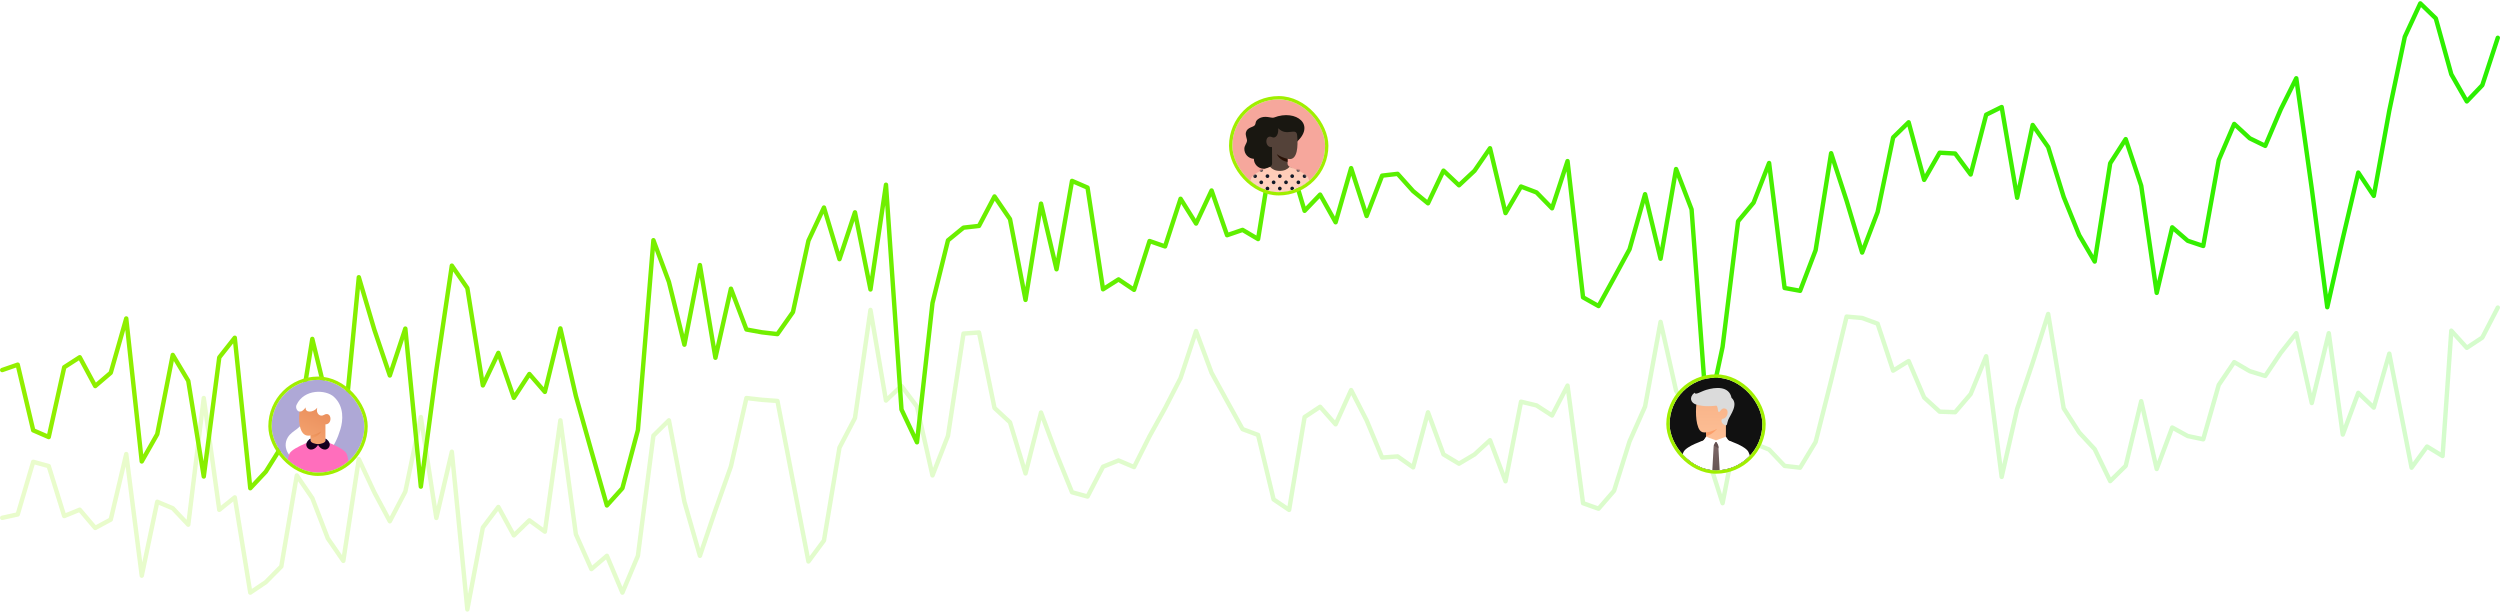 <svg width="1132" height="277" viewBox="0 0 1132 277" fill="none" xmlns="http://www.w3.org/2000/svg">
<path d="M1 167.555L8.02 165.119L15.041 194.848L22.061 197.894L29.082 166.279L36.103 161.755L43.123 174.806L50.144 168.803L57.164 144.207L64.185 208.944L71.205 196.588L78.226 160.71L85.246 172.457L92.267 215.76L99.287 161.842L106.308 152.937L113.328 221.068L120.349 213.585L127.369 202.36L134.39 197.546L141.411 153.459L148.431 182.26L155.452 198.358L162.472 125.529L169.493 149.283L176.513 170.021L183.534 148.79L190.554 220.343L197.575 167.642L204.595 120.279L211.616 130.459L218.636 174.516L225.657 159.782L232.677 180.143L239.698 169.354L246.718 177.446L253.739 148.703L260.759 179.331L267.78 204.245L274.801 228.87L281.821 221.068L288.842 194.732L295.862 108.764L302.883 127.646L309.903 156.07L316.924 120.018L323.944 161.987L330.965 130.72L337.985 149.196L345.006 150.472L352.026 151.284L359.047 141.307L366.067 108.967L373.088 93.972L380.108 117.349L387.129 96.147L394.15 131.068L401.17 83.647L408.191 185.422L415.211 200.272L422.232 137.217L429.252 108.822L436.273 103.08L443.293 102.296L450.314 88.955L457.334 99.222L464.355 135.796L471.375 92.203L478.396 121.932L485.416 81.907L492.437 84.952L499.457 130.981L506.478 126.515L513.499 131.242L520.519 109.141L527.54 111.578L534.56 89.999L541.581 101.223L548.601 86.257L555.622 106.502L562.642 104.095L569.663 108.242L576.683 64.562L583.704 72.074L590.724 95.451L597.745 88.113L604.765 100.643L611.786 76.135L618.806 97.801L625.827 79.528L632.848 78.716L639.868 86.547L646.596 92.058L653.617 77.266L660.637 83.908L667.658 77.324L674.678 67.115L681.699 96.496L688.719 84.459L695.74 87.127L702.76 94.32L709.781 72.944L716.801 134.636L723.822 138.58L730.842 125.79L737.863 112.854L744.883 87.939L751.904 117.146L758.925 76.541L765.945 94.813L772.966 189.888L779.986 157.085L787.007 100.179L794.027 91.768L801.048 73.814L808.068 130.401L815.089 131.677L822.109 113.289L829.13 69.377L836.15 90.927L843.171 114.362L850.191 96.002L857.212 62.242L864.232 55.368L871.253 81.442L878.274 69.145L885.294 69.522L892.315 79.006L899.335 51.946L906.356 48.465L913.376 89.535L920.397 56.586L927.417 66.593L934.438 89.187L941.458 106.473L948.479 118.423L955.499 73.93L962.52 62.996L969.54 84.082L976.561 132.606L983.581 102.934L990.602 109.025L997.623 111.375L1004.64 72.48L1011.66 56.122L1018.68 62.619L1025.7 66.041L1032.73 49.509L1039.75 35.442L1046.77 85.416L1053.79 139.102L1060.81 107.981L1067.83 78.136L1074.85 88.694L1081.87 50.089L1088.89 16.677L1095.91 1.536L1102.93 8.323L1109.95 33.644L1116.97 45.913L1123.99 38.575L1131 17.112" stroke="url(#paint0_linear_13062_5950)" stroke-width="2" stroke-linecap="round" stroke-linejoin="round"/>
<path opacity="0.2" d="M1 234.47L8.021 232.929L15.041 209.116L22.062 211.044L29.082 233.663L36.103 230.799L43.123 239.059L50.144 235.259L57.164 205.599L64.185 260.662L71.205 227.202L78.226 230.139L85.246 237.572L92.267 180.227L99.287 230.855L106.308 225.22L113.328 268.334L120.349 263.598L127.37 256.495L134.39 215.272L141.411 225.55L148.431 243.776L155.452 253.962L162.472 207.875L169.493 222.907L176.513 236.03L183.534 222.595L190.554 188.842L197.575 234.525L204.595 204.553L211.616 275.935L218.636 238.875L225.657 229.551L232.677 242.436L239.698 235.608L246.719 240.729L253.739 190.329L260.76 241.922L267.78 257.688L274.801 251.668L281.821 268.334L288.842 251.668L295.862 197.267L302.883 190.329L309.903 227.202L316.924 251.668L323.944 230.946L330.965 211.161L337.985 180.227L345.006 181.035L352.026 181.549L359.047 217.86L366.068 254.228L373.088 244.739L380.109 202.699L387.129 189.282L394.15 140.339L401.17 181.372L408.191 174.735L415.211 184.132L422.232 215.272L429.252 197.303L436.273 151.044L443.293 150.549L450.314 184.731L457.334 191.228L464.355 214.373L471.375 186.786L478.396 205.599L485.417 222.896L492.437 224.823L499.458 211.326L506.478 208.499L513.499 211.491L520.519 197.505L527.54 184.839L534.56 171.183L541.581 149.869L548.601 168.815L555.622 181.627L562.642 194.312L569.663 196.936L576.683 226.128L583.704 230.882L590.724 188.842L597.745 184.198L604.765 192.127L611.786 176.618L618.807 190.329L625.827 207.182L632.848 206.668L639.868 211.624L646.596 186.695L653.617 205.751L660.637 209.954L667.658 205.787L674.678 199.327L681.699 217.919L688.719 181.886L695.74 183.574L702.76 188.126L709.781 174.599L716.801 227.847L723.822 230.343L730.842 222.249L737.863 199.854L744.883 184.088L751.904 145.738L758.925 176.875L765.945 188.438L772.966 205.978L779.986 227.844L787.007 191.834L794.027 200.719L801.048 203.567L808.068 210.959L815.089 211.766L822.109 200.13L829.13 172.342L836.15 143.354L843.171 143.976L850.191 146.566L857.212 167.827L864.232 163.477L871.253 179.977L878.274 186.403L885.294 186.642L892.315 178.435L899.335 161.311L906.356 215.942L913.376 185.098L920.397 164.247L927.417 142.163L934.438 184.877L941.458 195.817L948.479 203.378L955.499 217.848L962.52 210.929L969.54 181.647L976.561 212.354L983.581 193.577L990.602 197.432L997.623 198.918L1004.64 174.306L1011.66 163.954L1018.68 168.065L1025.7 170.231L1032.73 159.769L1039.75 150.867L1046.77 182.491L1054.47 150.867L1060.81 196.771L1067.83 177.885L1074.85 184.565L1081.87 160.136L1091.96 211.766L1098.98 202.185L1106 206.48L1109.95 149.729L1116.97 157.493L1123.99 152.85L1131 139.268" stroke="url(#paint1_linear_13062_5950)" stroke-width="2" stroke-linecap="round" stroke-linejoin="round"/>
<g clip-path="url(#clip0_13062_5950)">
<rect x="123" y="172" width="42" height="42" rx="21" fill="#AEA8D6"/>
<g filter="url(#filter0_d_13062_5950)">
<g clip-path="url(#clip1_13062_5950)">
<path d="M154.15 194.33C155.286 190.558 155.986 184.11 151.21 179.7C147.56 176.33 137.7 175.99 134.27 183.34C133.697 184.567 134.48 186.49 136.02 186.42C136.625 186.392 137 188.31 137.35 189.5C136.86 194.33 132.494 194.419 130.28 198.11C127.55 202.66 130.91 209.38 138.96 209.38C147.01 209.38 151.625 202.717 154.15 194.33Z" fill="white"/>
<path d="M156.88 205.32C157.907 207.28 158.42 214.42 158.42 214.42H129.58C129.58 214.42 130.093 207.28 131.12 205.32C132.66 202.38 144 198.6 144 198.6C144 198.6 155.34 202.38 156.88 205.32Z" fill="#FF6EBC"/>
<path d="M147.36 200.28C147.36 200.28 145.573 201.26 143.929 201.26C142.284 201.26 140.64 200.28 140.64 200.28V197.2C140.286 197.256 139.928 197.277 139.57 197.264C136.212 197.263 134.946 192.372 135.6 186.42C136.02 186.42 137 186.42 138.4 184.46C138.05 187.19 142.11 186.77 143.65 184.6C142.88 187.19 144.91 188.94 146.66 187.89C150.092 185.831 150.863 192.108 147.36 192.16V200.28Z" fill="url(#paint2_linear_13062_5950)"/>
<path style="mix-blend-mode:multiply" opacity="0.6" d="M140.641 197.2C142.377 196.88 144.039 196.239 145.541 195.31C145.541 195.31 143.791 198.32 140.641 198.32V197.2Z" fill="url(#paint3_linear_13062_5950)"/>
<path d="M144.004 201.116C145.016 201.071 147.36 200.575 147.36 199.504V198.6C147.616 198.6 148.352 199.206 148.73 199.72C150.224 201.75 148.566 203.57 147.214 203.57C145.508 203.57 144.378 202.144 144 201.459C143.622 202.145 142.491 203.57 140.785 203.57C139.433 203.57 137.775 201.75 139.27 199.72C139.648 199.206 140.383 198.6 140.64 198.6V199.504C140.64 200.575 143.047 201.071 144.004 201.116Z" fill="url(#paint4_linear_13062_5950)"/>
</g>
</g>
</g>
<rect x="122.25" y="171.25" width="43.5" height="43.5" rx="21.75" stroke="#9FEF00" stroke-width="1.5"/>
<g clip-path="url(#clip2_13062_5950)">
<rect x="558" y="45" width="42" height="42" rx="21" fill="#F6A79C"/>
<g filter="url(#filter1_d_13062_5950)">
<g clip-path="url(#clip3_13062_5950)">
<path d="M586.386 64.932C596.388 56.739 586.948 49.245 576.807 53.236C575.723 53.663 572.716 51.953 569.932 53.755C568.136 54.916 568.835 55.827 568.135 56.737C567.436 57.648 564.739 57.594 564.148 59.958C563.799 61.359 564.767 62.826 564.637 63.88C564.508 64.935 563.485 65.885 563.437 67.277C563.416 67.865 563.51 68.451 563.716 69.002C563.921 69.553 564.234 70.058 564.634 70.489C565.035 70.919 565.517 71.267 566.052 71.511C566.587 71.755 567.165 71.892 567.753 71.913C567.757 73.075 568.211 74.19 569.019 75.025C569.827 75.861 570.926 76.352 572.088 76.395C572.86 76.422 574.814 76.423 576.493 75.41C580.702 72.872 579.758 70.362 586.386 64.932Z" fill="#191711"/>
<path d="M576.002 74.16C576.002 72.9 575.959 66.685 575.961 66.58C572.502 67.09 572.572 60.51 576.072 62.12C576.842 62.61 579.012 62.12 578.802 58.06C582.582 62.12 586.97 57.385 587.347 61.243C587.861 66.512 587.344 72.026 584.069 72.027C583.711 72.022 583.354 71.987 583.002 71.92V74.16C583.002 75.56 585.522 76.26 585.522 76.26C585.522 76.26 581.169 80.362 579.362 80.339C577.555 80.317 573.482 76.26 573.482 76.26C573.482 76.26 576.002 75.56 576.002 74.16Z" fill="#544239"/>
<path d="M583.001 71.919C581.264 71.534 579.618 70.816 578.154 69.805C578.154 69.805 579.362 72.759 582.996 73.319L583.001 71.919Z" fill="#281106"/>
<path d="M592.382 80.46C593.398 82.717 593.922 89.56 593.922 89.56H565.082C565.082 89.56 565.606 82.717 566.622 80.46C567.512 78.483 573.375 76.213 575.094 75.56C576.086 76.67 577.508 77.38 579.502 77.38C581.496 77.38 582.918 76.67 583.91 75.56C585.629 76.213 591.492 78.483 592.382 80.46Z" fill="url(#paint5_linear_13062_5950)"/>
<mask id="mask0_13062_5950" style="mask-type:alpha" maskUnits="userSpaceOnUse" x="565" y="75" width="29" height="15">
<path d="M592.382 80.46C593.398 82.717 593.922 89.56 593.922 89.56H565.082C565.082 89.56 565.606 82.717 566.622 80.46C567.512 78.483 573.375 76.213 575.094 75.56C576.086 76.67 577.508 77.38 579.502 77.38C581.496 77.38 582.918 76.67 583.91 75.56C585.629 76.213 591.492 78.483 592.382 80.46Z" fill="url(#paint6_linear_13062_5950)"/>
</mask>
<g mask="url(#mask0_13062_5950)">
<path d="M592.662 88.16C592.662 87.994 592.711 87.831 592.804 87.693C592.896 87.555 593.027 87.448 593.181 87.384C593.334 87.32 593.503 87.304 593.666 87.336C593.829 87.368 593.979 87.448 594.096 87.566C594.214 87.683 594.294 87.833 594.326 87.996C594.358 88.159 594.342 88.328 594.278 88.481C594.215 88.635 594.107 88.766 593.969 88.858C593.831 88.951 593.668 89 593.502 89C593.279 89 593.066 88.912 592.908 88.754C592.751 88.596 592.662 88.383 592.662 88.16V88.16ZM587.062 88.16C587.062 87.994 587.111 87.831 587.204 87.693C587.296 87.555 587.427 87.448 587.581 87.384C587.734 87.32 587.903 87.304 588.066 87.336C588.229 87.368 588.379 87.448 588.496 87.566C588.614 87.683 588.694 87.833 588.726 87.996C588.758 88.159 588.742 88.328 588.678 88.481C588.615 88.635 588.507 88.766 588.369 88.858C588.231 88.951 588.068 89 587.902 89C587.679 89 587.466 88.912 587.308 88.754C587.151 88.596 587.062 88.383 587.062 88.16ZM581.462 88.16C581.462 87.994 581.511 87.831 581.604 87.693C581.696 87.555 581.827 87.448 581.981 87.384C582.134 87.32 582.303 87.304 582.466 87.336C582.629 87.368 582.779 87.448 582.896 87.566C583.014 87.683 583.094 87.833 583.126 87.996C583.158 88.159 583.142 88.328 583.078 88.481C583.015 88.635 582.907 88.766 582.769 88.858C582.631 88.951 582.468 89 582.302 89C582.079 89 581.866 88.912 581.708 88.754C581.551 88.596 581.462 88.383 581.462 88.16ZM575.862 88.16C575.862 87.994 575.911 87.831 576.004 87.693C576.096 87.555 576.227 87.448 576.381 87.384C576.534 87.32 576.703 87.304 576.866 87.336C577.029 87.368 577.179 87.448 577.296 87.566C577.414 87.683 577.494 87.833 577.526 87.996C577.558 88.159 577.542 88.328 577.478 88.481C577.415 88.635 577.307 88.766 577.169 88.858C577.031 88.951 576.868 89 576.702 89C576.479 89 576.266 88.912 576.108 88.754C575.951 88.596 575.862 88.383 575.862 88.16ZM570.262 88.16C570.262 87.994 570.311 87.831 570.404 87.693C570.496 87.555 570.627 87.448 570.781 87.384C570.934 87.32 571.103 87.304 571.266 87.336C571.429 87.368 571.579 87.448 571.696 87.566C571.814 87.683 571.894 87.833 571.926 87.996C571.958 88.159 571.942 88.328 571.878 88.481C571.815 88.635 571.707 88.766 571.569 88.858C571.431 88.951 571.268 89 571.102 89C570.879 89 570.666 88.912 570.508 88.754C570.351 88.596 570.262 88.383 570.262 88.16ZM564.662 88.16C564.662 87.994 564.711 87.831 564.804 87.693C564.896 87.555 565.027 87.448 565.181 87.384C565.334 87.32 565.503 87.304 565.666 87.336C565.829 87.368 565.979 87.448 566.096 87.566C566.214 87.683 566.294 87.833 566.326 87.996C566.358 88.159 566.342 88.328 566.278 88.481C566.215 88.635 566.107 88.766 565.969 88.858C565.831 88.951 565.668 89 565.502 89C565.279 89 565.066 88.912 564.908 88.754C564.751 88.596 564.662 88.383 564.662 88.16V88.16ZM589.862 85.36C589.862 85.194 589.911 85.031 590.004 84.893C590.096 84.755 590.227 84.647 590.381 84.584C590.534 84.52 590.703 84.504 590.866 84.536C591.029 84.569 591.179 84.648 591.296 84.766C591.414 84.883 591.494 85.033 591.526 85.196C591.558 85.359 591.542 85.528 591.478 85.681C591.415 85.835 591.307 85.966 591.169 86.058C591.031 86.151 590.868 86.2 590.702 86.2C590.479 86.2 590.266 86.112 590.108 85.954C589.951 85.796 589.862 85.583 589.862 85.36ZM584.262 85.36C584.262 85.194 584.311 85.031 584.404 84.893C584.496 84.755 584.627 84.647 584.781 84.584C584.934 84.52 585.103 84.504 585.266 84.536C585.429 84.569 585.579 84.648 585.696 84.766C585.814 84.883 585.894 85.033 585.926 85.196C585.958 85.359 585.942 85.528 585.878 85.681C585.815 85.835 585.707 85.966 585.569 86.058C585.431 86.151 585.268 86.2 585.102 86.2C584.879 86.2 584.666 86.112 584.508 85.954C584.351 85.796 584.262 85.583 584.262 85.36ZM578.662 85.36C578.662 85.194 578.711 85.031 578.804 84.893C578.896 84.755 579.027 84.647 579.181 84.584C579.334 84.52 579.503 84.504 579.666 84.536C579.829 84.569 579.979 84.648 580.096 84.766C580.214 84.883 580.294 85.033 580.326 85.196C580.358 85.359 580.342 85.528 580.278 85.681C580.215 85.835 580.107 85.966 579.969 86.058C579.831 86.151 579.668 86.2 579.502 86.2C579.279 86.2 579.066 86.112 578.908 85.954C578.751 85.796 578.662 85.583 578.662 85.36V85.36ZM573.062 85.36C573.062 85.194 573.111 85.031 573.204 84.893C573.296 84.755 573.427 84.647 573.581 84.584C573.734 84.52 573.903 84.504 574.066 84.536C574.229 84.569 574.379 84.648 574.496 84.766C574.614 84.883 574.694 85.033 574.726 85.196C574.758 85.359 574.742 85.528 574.678 85.681C574.615 85.835 574.507 85.966 574.369 86.058C574.231 86.151 574.068 86.2 573.902 86.2C573.679 86.2 573.466 86.112 573.308 85.954C573.151 85.796 573.062 85.583 573.062 85.36ZM567.462 85.36C567.462 85.194 567.511 85.031 567.604 84.893C567.696 84.755 567.827 84.647 567.981 84.584C568.134 84.52 568.303 84.504 568.466 84.536C568.629 84.569 568.779 84.648 568.896 84.766C569.014 84.883 569.094 85.033 569.126 85.196C569.158 85.359 569.142 85.528 569.078 85.681C569.015 85.835 568.907 85.966 568.769 86.058C568.631 86.151 568.468 86.2 568.302 86.2C568.079 86.2 567.866 86.112 567.708 85.954C567.551 85.796 567.462 85.583 567.462 85.36ZM592.662 82.56C592.662 82.394 592.711 82.231 592.804 82.093C592.896 81.955 593.027 81.847 593.181 81.784C593.334 81.72 593.503 81.704 593.666 81.736C593.829 81.769 593.979 81.849 594.096 81.966C594.214 82.084 594.294 82.233 594.326 82.396C594.358 82.559 594.342 82.728 594.278 82.881C594.215 83.035 594.107 83.166 593.969 83.258C593.831 83.351 593.668 83.4 593.502 83.4C593.279 83.4 593.066 83.311 592.908 83.154C592.751 82.996 592.662 82.783 592.662 82.56V82.56ZM587.062 82.56C587.062 82.394 587.111 82.231 587.204 82.093C587.296 81.955 587.427 81.847 587.581 81.784C587.734 81.72 587.903 81.704 588.066 81.736C588.229 81.769 588.379 81.849 588.496 81.966C588.614 82.084 588.694 82.233 588.726 82.396C588.758 82.559 588.742 82.728 588.678 82.881C588.615 83.035 588.507 83.166 588.369 83.258C588.231 83.351 588.068 83.4 587.902 83.4C587.679 83.4 587.466 83.311 587.308 83.154C587.151 82.996 587.062 82.783 587.062 82.56ZM581.462 82.56C581.462 82.394 581.511 82.231 581.604 82.093C581.696 81.955 581.827 81.847 581.981 81.784C582.134 81.72 582.303 81.704 582.466 81.736C582.629 81.769 582.779 81.849 582.896 81.966C583.014 82.084 583.094 82.233 583.126 82.396C583.158 82.559 583.142 82.728 583.078 82.881C583.015 83.035 582.907 83.166 582.769 83.258C582.631 83.351 582.468 83.4 582.302 83.4C582.079 83.4 581.866 83.311 581.708 83.154C581.551 82.996 581.462 82.783 581.462 82.56ZM575.862 82.56C575.862 82.394 575.911 82.231 576.004 82.093C576.096 81.955 576.227 81.847 576.381 81.784C576.534 81.72 576.703 81.704 576.866 81.736C577.029 81.769 577.179 81.849 577.296 81.966C577.414 82.084 577.494 82.233 577.526 82.396C577.558 82.559 577.542 82.728 577.478 82.881C577.415 83.035 577.307 83.166 577.169 83.258C577.031 83.351 576.868 83.4 576.702 83.4C576.479 83.4 576.266 83.311 576.108 83.154C575.951 82.996 575.862 82.783 575.862 82.56ZM570.262 82.56C570.262 82.394 570.311 82.231 570.404 82.093C570.496 81.955 570.627 81.847 570.781 81.784C570.934 81.72 571.103 81.704 571.266 81.736C571.429 81.769 571.579 81.849 571.696 81.966C571.814 82.084 571.894 82.233 571.926 82.396C571.958 82.559 571.942 82.728 571.878 82.881C571.815 83.035 571.707 83.166 571.569 83.258C571.431 83.351 571.268 83.4 571.102 83.4C570.879 83.4 570.666 83.311 570.508 83.154C570.351 82.996 570.262 82.783 570.262 82.56ZM564.662 82.56C564.662 82.394 564.711 82.231 564.804 82.093C564.896 81.955 565.027 81.847 565.181 81.784C565.334 81.72 565.503 81.704 565.666 81.736C565.829 81.769 565.979 81.849 566.096 81.966C566.214 82.084 566.294 82.233 566.326 82.396C566.358 82.559 566.342 82.728 566.278 82.881C566.215 83.035 566.107 83.166 565.969 83.258C565.831 83.351 565.668 83.4 565.502 83.4C565.279 83.4 565.066 83.311 564.908 83.154C564.751 82.996 564.662 82.783 564.662 82.56V82.56ZM589.862 79.76C589.862 79.594 589.911 79.431 590.004 79.293C590.096 79.155 590.227 79.047 590.381 78.984C590.534 78.92 590.703 78.904 590.866 78.936C591.029 78.969 591.179 79.049 591.296 79.166C591.414 79.284 591.494 79.433 591.526 79.596C591.558 79.759 591.542 79.928 591.478 80.081C591.415 80.235 591.307 80.366 591.169 80.458C591.031 80.551 590.868 80.6 590.702 80.6C590.479 80.6 590.266 80.511 590.108 80.354C589.951 80.196 589.862 79.983 589.862 79.76ZM584.262 79.76C584.262 79.594 584.311 79.431 584.404 79.293C584.496 79.155 584.627 79.047 584.781 78.984C584.934 78.92 585.103 78.904 585.266 78.936C585.429 78.969 585.579 79.049 585.696 79.166C585.814 79.284 585.894 79.433 585.926 79.596C585.958 79.759 585.942 79.928 585.878 80.081C585.815 80.235 585.707 80.366 585.569 80.458C585.431 80.551 585.268 80.6 585.102 80.6C584.879 80.6 584.666 80.511 584.508 80.354C584.351 80.196 584.262 79.983 584.262 79.76ZM578.662 79.76C578.662 79.594 578.711 79.431 578.804 79.293C578.896 79.155 579.027 79.047 579.181 78.984C579.334 78.92 579.503 78.904 579.666 78.936C579.829 78.969 579.979 79.049 580.096 79.166C580.214 79.284 580.294 79.433 580.326 79.596C580.358 79.759 580.342 79.928 580.278 80.081C580.215 80.235 580.107 80.366 579.969 80.458C579.831 80.551 579.668 80.6 579.502 80.6C579.279 80.6 579.066 80.511 578.908 80.354C578.751 80.196 578.662 79.983 578.662 79.76V79.76ZM573.062 79.76C573.062 79.594 573.111 79.431 573.204 79.293C573.296 79.155 573.427 79.047 573.581 78.984C573.734 78.92 573.903 78.904 574.066 78.936C574.229 78.969 574.379 79.049 574.496 79.166C574.614 79.284 574.694 79.433 574.726 79.596C574.758 79.759 574.742 79.928 574.678 80.081C574.615 80.235 574.507 80.366 574.369 80.458C574.231 80.551 574.068 80.6 573.902 80.6C573.679 80.6 573.466 80.511 573.308 80.354C573.151 80.196 573.062 79.983 573.062 79.76ZM567.462 79.76C567.462 79.594 567.511 79.431 567.604 79.293C567.696 79.155 567.827 79.047 567.981 78.984C568.134 78.92 568.303 78.904 568.466 78.936C568.629 78.969 568.779 79.049 568.896 79.166C569.014 79.284 569.094 79.433 569.126 79.596C569.158 79.759 569.142 79.928 569.078 80.081C569.015 80.235 568.907 80.366 568.769 80.458C568.631 80.551 568.468 80.6 568.302 80.6C568.079 80.6 567.866 80.511 567.708 80.354C567.551 80.196 567.462 79.983 567.462 79.76ZM592.662 76.96C592.662 76.794 592.711 76.632 592.804 76.493C592.896 76.355 593.027 76.248 593.181 76.184C593.334 76.12 593.503 76.104 593.666 76.136C593.829 76.168 593.979 76.249 594.096 76.366C594.214 76.484 594.294 76.633 594.326 76.796C594.358 76.959 594.342 77.128 594.278 77.281C594.215 77.435 594.107 77.566 593.969 77.658C593.831 77.751 593.668 77.8 593.502 77.8C593.279 77.8 593.066 77.712 592.908 77.554C592.751 77.396 592.662 77.183 592.662 76.96V76.96ZM587.062 76.96C587.062 76.794 587.111 76.632 587.204 76.493C587.296 76.355 587.427 76.248 587.581 76.184C587.734 76.12 587.903 76.104 588.066 76.136C588.229 76.168 588.379 76.249 588.496 76.366C588.614 76.484 588.694 76.633 588.726 76.796C588.758 76.959 588.742 77.128 588.678 77.281C588.615 77.435 588.507 77.566 588.369 77.658C588.231 77.751 588.068 77.8 587.902 77.8C587.679 77.8 587.466 77.712 587.308 77.554C587.151 77.396 587.062 77.183 587.062 76.96V76.96ZM570.262 76.96C570.262 76.794 570.311 76.632 570.404 76.493C570.496 76.355 570.627 76.248 570.781 76.184C570.934 76.12 571.103 76.104 571.266 76.136C571.429 76.168 571.579 76.249 571.696 76.366C571.814 76.484 571.894 76.633 571.926 76.796C571.958 76.959 571.942 77.128 571.878 77.281C571.815 77.435 571.707 77.566 571.569 77.658C571.431 77.751 571.268 77.8 571.102 77.8C570.879 77.8 570.666 77.712 570.508 77.554C570.351 77.396 570.262 77.183 570.262 76.96V76.96ZM564.662 76.96C564.662 76.794 564.711 76.632 564.804 76.493C564.896 76.355 565.027 76.248 565.181 76.184C565.334 76.12 565.503 76.104 565.666 76.136C565.829 76.168 565.979 76.249 566.096 76.366C566.214 76.484 566.294 76.633 566.326 76.796C566.358 76.959 566.342 77.128 566.278 77.281C566.215 77.435 566.107 77.566 565.969 77.658C565.831 77.751 565.668 77.8 565.502 77.8C565.279 77.8 565.066 77.712 564.908 77.554C564.751 77.396 564.662 77.183 564.662 76.96V76.96Z" fill="#111927"/>
</g>
</g>
</g>
</g>
<rect x="557.25" y="44.25" width="43.5" height="43.5" rx="21.75" stroke="#9FEF00" stroke-width="1.5"/>
<g clip-path="url(#clip4_13062_5950)">
<rect x="756" y="171" width="42" height="42" rx="21" fill="#111111"/>
<g filter="url(#filter2_d_13062_5950)">
<g clip-path="url(#clip5_13062_5950)">
<path d="M769.303 200.37C771.87 202.236 774.437 203.73 777.003 203.73C779.57 203.73 782.137 202.236 784.703 200.37C782.588 199.726 781.515 198.764 781.483 197.486C781.483 197.258 781.485 196.934 781.487 196.326C781.487 196.23 781.487 196.131 781.487 196.03C781.492 194.4 781.498 192.25 781.508 190.066C783.515 187.465 782.777 184.416 782.149 184.492C781.378 184.586 774.699 178.248 773.418 177.923C772.137 177.598 768.883 178.647 768.323 181.57C767.763 184.492 767.529 191.859 769.653 194.8C770.258 195.637 771.21 195.964 772.509 195.782C772.511 196.394 772.515 196.737 772.523 197.43C772.507 198.766 771.434 199.726 769.303 200.37Z" fill="url(#paint7_linear_13062_5950)"/>
<path d="M772.523 195.78C775.603 195.43 777.563 194.1 777.563 194.1C777.563 194.1 775.323 196.9 772.523 197.46V195.78Z" fill="#FC9F6A"/>
<path d="M782.533 190.11C783.498 187.79 787.363 183.066 784.031 180.126C782.911 174.666 776.723 175.27 772.593 176.53C769.818 177.377 767.721 179.05 767.273 177.79C764.473 180.126 765.876 182.41 767.721 183.066C769.397 183.661 772.229 184.256 777.046 183.696C777.907 183.595 777.726 186.231 778.186 186.516C778.876 186.943 779.411 184.256 781.302 185.062C783.194 185.869 782.071 189.611 780.041 189.611C779.341 189.611 778.991 191.536 780.881 192.446C782.253 193.12 781.907 191.617 782.533 190.11Z" fill="#DBDBDB"/>
<path d="M791.701 204.643C793.034 207.353 793.801 213.603 793.801 213.603H760.201C760.201 213.603 760.969 207.352 762.301 204.643C763.634 201.934 771.415 199.421 771.415 199.421C775.715 201.1 778.346 201.1 782.583 199.42C782.583 199.42 790.368 201.933 791.701 204.643Z" fill="white"/>
<path d="M777.98 200.4L778.68 213.28H775.32L776.02 200.4C776.02 200.4 776.674 199.7 777 199.7C777.327 199.7 777.98 200.4 777.98 200.4Z" fill="url(#paint8_linear_13062_5950)"/>
<path d="M778.139 203.017L775.938 201.745L776.02 200.4C776.455 199.933 776.782 199.7 777 199.7C777.217 199.7 777.544 199.933 777.98 200.4L778.139 203.017H778.139Z" fill="#645050"/>
<path d="M777.002 199.699L775.602 202.22L771.262 199.56L772.522 197.74L777.002 199.395L781.482 197.74L782.742 199.56L778.402 202.22L777.002 199.699Z" fill="white"/>
</g>
</g>
</g>
<rect x="755.25" y="170.25" width="43.5" height="43.5" rx="21.75" stroke="#9FEF00" stroke-width="1.5"/>
<defs>
<filter id="filter0_d_13062_5950" x="120.9" y="169.9" width="46.2" height="46.2" filterUnits="userSpaceOnUse" color-interpolation-filters="sRGB">
<feFlood flood-opacity="0" result="BackgroundImageFix"/>
<feColorMatrix in="SourceAlpha" type="matrix" values="0 0 0 0 0 0 0 0 0 0 0 0 0 0 0 0 0 0 127 0" result="hardAlpha"/>
<feOffset/>
<feGaussianBlur stdDeviation="1.05"/>
<feColorMatrix type="matrix" values="0 0 0 0 0 0 0 0 0 0 0 0 0 0 0 0 0 0 0.25 0"/>
<feBlend mode="normal" in2="BackgroundImageFix" result="effect1_dropShadow_13062_5950"/>
<feBlend mode="normal" in="SourceGraphic" in2="effect1_dropShadow_13062_5950" result="shape"/>
</filter>
<filter id="filter1_d_13062_5950" x="556.4" y="44.9" width="46.2" height="46.2" filterUnits="userSpaceOnUse" color-interpolation-filters="sRGB">
<feFlood flood-opacity="0" result="BackgroundImageFix"/>
<feColorMatrix in="SourceAlpha" type="matrix" values="0 0 0 0 0 0 0 0 0 0 0 0 0 0 0 0 0 0 127 0" result="hardAlpha"/>
<feOffset/>
<feGaussianBlur stdDeviation="1.05"/>
<feColorMatrix type="matrix" values="0 0 0 0 0 0 0 0 0 0 0 0 0 0 0 0 0 0 0.25 0"/>
<feBlend mode="normal" in2="BackgroundImageFix" result="effect1_dropShadow_13062_5950"/>
<feBlend mode="normal" in="SourceGraphic" in2="effect1_dropShadow_13062_5950" result="shape"/>
</filter>
<filter id="filter2_d_13062_5950" x="753.9" y="168.9" width="46.2" height="46.2" filterUnits="userSpaceOnUse" color-interpolation-filters="sRGB">
<feFlood flood-opacity="0" result="BackgroundImageFix"/>
<feColorMatrix in="SourceAlpha" type="matrix" values="0 0 0 0 0 0 0 0 0 0 0 0 0 0 0 0 0 0 127 0" result="hardAlpha"/>
<feOffset/>
<feGaussianBlur stdDeviation="1.05"/>
<feColorMatrix type="matrix" values="0 0 0 0 0 0 0 0 0 0 0 0 0 0 0 0 0 0 0.25 0"/>
<feBlend mode="normal" in2="BackgroundImageFix" result="effect1_dropShadow_13062_5950"/>
<feBlend mode="normal" in="SourceGraphic" in2="effect1_dropShadow_13062_5950" result="shape"/>
</filter>
<linearGradient id="paint0_linear_13062_5950" x1="-30.075" y1="1.537" x2="958.708" y2="533.561" gradientUnits="userSpaceOnUse">
<stop stop-color="#9FEF00"/>
<stop offset="1" stop-color="#21EF00"/>
</linearGradient>
<linearGradient id="paint1_linear_13062_5950" x1="-30.075" y1="139.268" x2="677.87" y2="772.888" gradientUnits="userSpaceOnUse">
<stop stop-color="#9FEF00"/>
<stop offset="1" stop-color="#21EF00"/>
</linearGradient>
<linearGradient id="paint2_linear_13062_5950" x1="146.955" y1="187.618" x2="140.398" y2="202.014" gradientUnits="userSpaceOnUse">
<stop stop-color="#EB915E"/>
<stop offset="1" stop-color="#F5A571"/>
</linearGradient>
<linearGradient id="paint3_linear_13062_5950" x1="144.615" y1="195.876" x2="143.917" y2="198.825" gradientUnits="userSpaceOnUse">
<stop stop-color="#E68349"/>
<stop offset="1" stop-color="#F09960"/>
</linearGradient>
<linearGradient id="paint4_linear_13062_5950" x1="144" y1="198.6" x2="144" y2="203.57" gradientUnits="userSpaceOnUse">
<stop stop-color="#130027"/>
<stop offset="1" stop-color="#130017"/>
</linearGradient>
<linearGradient id="paint5_linear_13062_5950" x1="579.502" y1="75.56" x2="579.502" y2="89.56" gradientUnits="userSpaceOnUse">
<stop stop-color="#FECBB5"/>
<stop offset="1" stop-color="#FED4C4"/>
</linearGradient>
<linearGradient id="paint6_linear_13062_5950" x1="579.502" y1="75.56" x2="579.502" y2="89.56" gradientUnits="userSpaceOnUse">
<stop stop-color="#FECBB5"/>
<stop offset="1" stop-color="#FED4C4"/>
</linearGradient>
<linearGradient id="paint7_linear_13062_5950" x1="776.32" y1="177.866" x2="776.32" y2="203.73" gradientUnits="userSpaceOnUse">
<stop stop-color="#F7B186"/>
<stop offset="1" stop-color="#FFC299"/>
</linearGradient>
<linearGradient id="paint8_linear_13062_5950" x1="777" y1="199.7" x2="777" y2="213.28" gradientUnits="userSpaceOnUse">
<stop stop-color="#806A6A"/>
<stop offset="1" stop-color="#665654"/>
</linearGradient>
<clipPath id="clip0_13062_5950">
<rect x="123" y="172" width="42" height="42" rx="21" fill="white"/>
</clipPath>
<clipPath id="clip1_13062_5950">
<rect x="123" y="172" width="42" height="42" rx="21" fill="white"/>
</clipPath>
<clipPath id="clip2_13062_5950">
<rect x="558" y="45" width="42" height="42" rx="21" fill="white"/>
</clipPath>
<clipPath id="clip3_13062_5950">
<rect x="558.5" y="47" width="42" height="42" rx="21" fill="white"/>
</clipPath>
<clipPath id="clip4_13062_5950">
<rect x="756" y="171" width="42" height="42" rx="21" fill="white"/>
</clipPath>
<clipPath id="clip5_13062_5950">
<rect x="756" y="171" width="42" height="42" rx="21" fill="white"/>
</clipPath>
</defs>
</svg>
